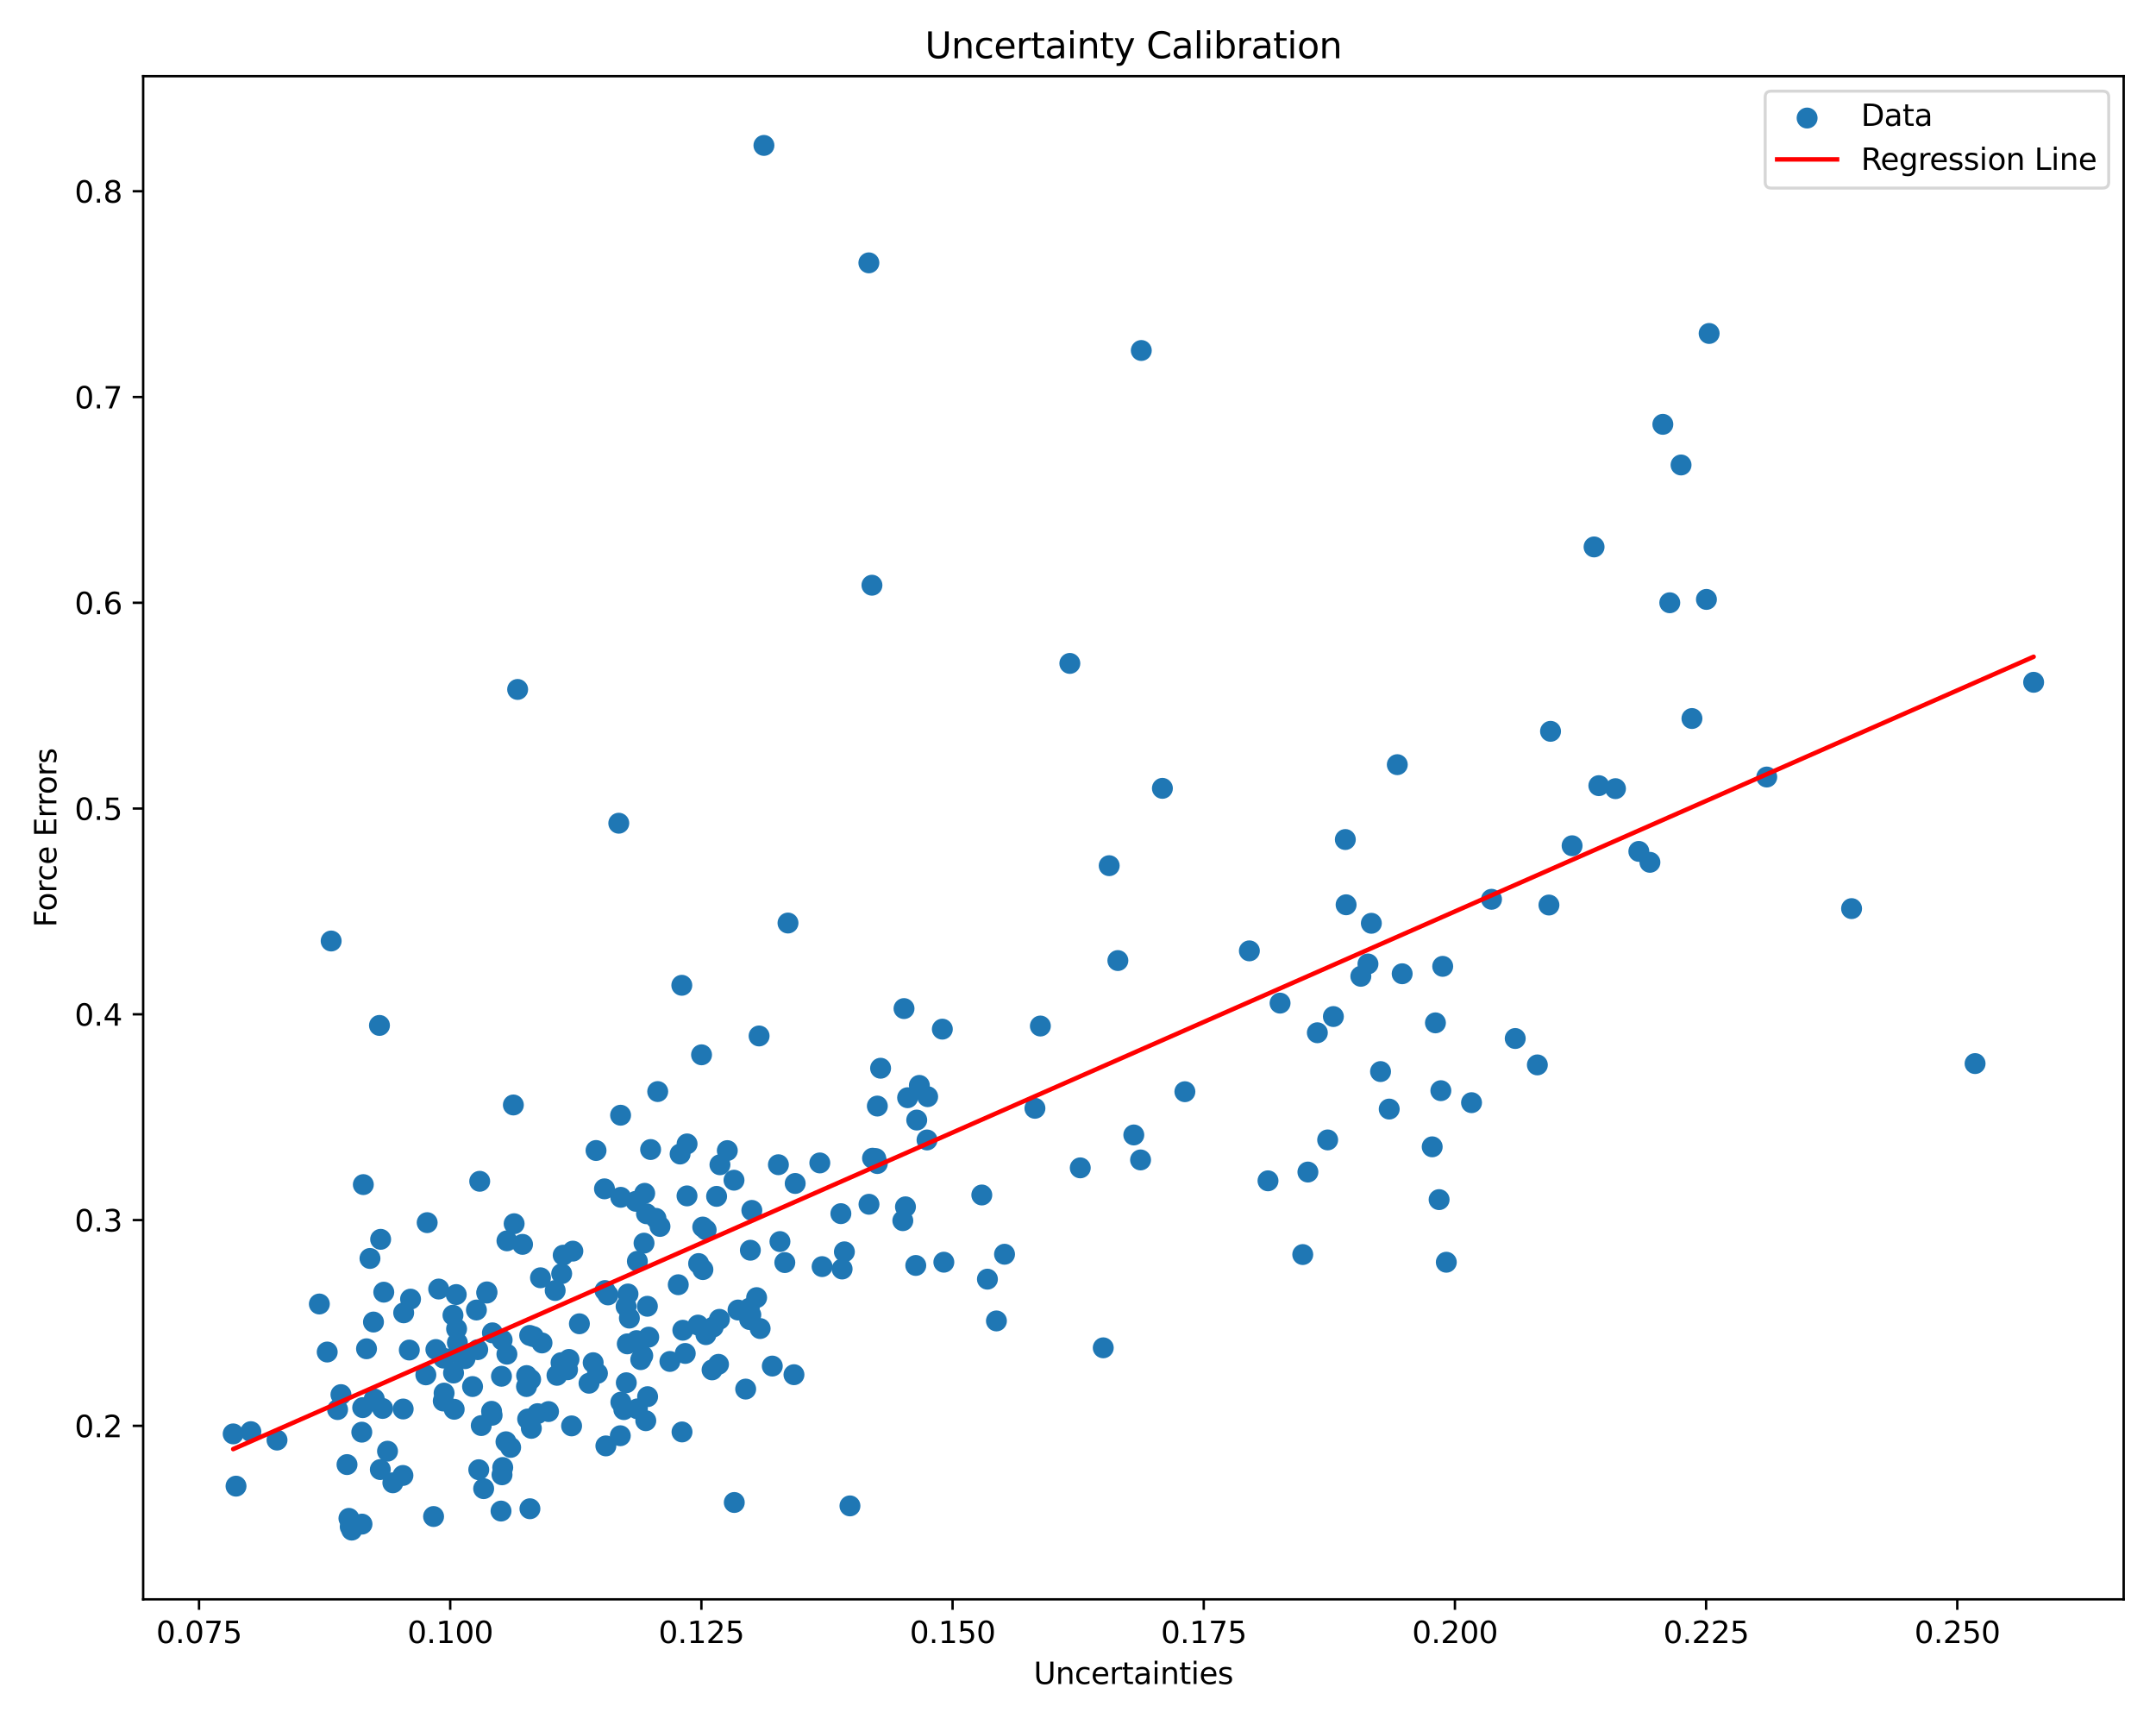<?xml version="1.0" encoding="utf-8" standalone="no"?>
<!DOCTYPE svg PUBLIC "-//W3C//DTD SVG 1.1//EN"
  "http://www.w3.org/Graphics/SVG/1.1/DTD/svg11.dtd">
<svg xmlns:xlink="http://www.w3.org/1999/xlink" width="720pt" height="576pt" viewBox="0 0 720 576" xmlns="http://www.w3.org/2000/svg" version="1.1">
 <defs>
  <style type="text/css">*{stroke-linejoin: round; stroke-linecap: butt}</style>
 </defs>
 <g id="figure_1">
  <g id="patch_1">
   <path d="M 0 576 
L 720 576 
L 720 0 
L 0 0 
z
" style="fill: #ffffff"/>
  </g>
  <g id="axes_1">
   <g id="patch_2">
    <path d="M 47.81 534.04 
L 709.2 534.04 
L 709.2 25.44 
L 47.81 25.44 
z
" style="fill: #ffffff"/>
   </g>
   <g id="PathCollection_1">
    <defs>
     <path id="m45a81cb21e" d="M 0 3 
C 0.796 3 1.559 2.684 2.121 2.121 
C 2.684 1.559 3 0.796 3 0 
C 3 -0.796 2.684 -1.559 2.121 -2.121 
C 1.559 -2.684 0.796 -3 0 -3 
C -0.796 -3 -1.559 -2.684 -2.121 -2.121 
C -2.684 -1.559 -3 -0.796 -3 0 
C -3 0.796 -2.684 1.559 -2.121 2.121 
C -1.559 2.684 -0.796 3 0 3 
z
" style="stroke: #1f77b4"/>
    </defs>
    <g clip-path="url(#pb09d9cc408)">
     <use xlink:href="#m45a81cb21e" x="557.625" y="201.27" style="fill: #1f77b4; stroke: #1f77b4"/>
     <use xlink:href="#m45a81cb21e" x="590.009" y="259.459" style="fill: #1f77b4; stroke: #1f77b4"/>
     <use xlink:href="#m45a81cb21e" x="565.027" y="239.922" style="fill: #1f77b4; stroke: #1f77b4"/>
     <use xlink:href="#m45a81cb21e" x="216.646" y="446.485" style="fill: #1f77b4; stroke: #1f77b4"/>
     <use xlink:href="#m45a81cb21e" x="280.811" y="405.253" style="fill: #1f77b4; stroke: #1f77b4"/>
     <use xlink:href="#m45a81cb21e" x="164.445" y="445.055" style="fill: #1f77b4; stroke: #1f77b4"/>
     <use xlink:href="#m45a81cb21e" x="238.18" y="443.104" style="fill: #1f77b4; stroke: #1f77b4"/>
     <use xlink:href="#m45a81cb21e" x="233.106" y="442.462" style="fill: #1f77b4; stroke: #1f77b4"/>
     <use xlink:href="#m45a81cb21e" x="127.008" y="490.706" style="fill: #1f77b4; stroke: #1f77b4"/>
     <use xlink:href="#m45a81cb21e" x="491.423" y="368.195" style="fill: #1f77b4; stroke: #1f77b4"/>
     <use xlink:href="#m45a81cb21e" x="161.518" y="497.075" style="fill: #1f77b4; stroke: #1f77b4"/>
     <use xlink:href="#m45a81cb21e" x="435.059" y="418.912" style="fill: #1f77b4; stroke: #1f77b4"/>
     <use xlink:href="#m45a81cb21e" x="181.006" y="448.429" style="fill: #1f77b4; stroke: #1f77b4"/>
     <use xlink:href="#m45a81cb21e" x="427.481" y="334.96" style="fill: #1f77b4; stroke: #1f77b4"/>
     <use xlink:href="#m45a81cb21e" x="210.18" y="440.131" style="fill: #1f77b4; stroke: #1f77b4"/>
     <use xlink:href="#m45a81cb21e" x="189.531" y="457.375" style="fill: #1f77b4; stroke: #1f77b4"/>
     <use xlink:href="#m45a81cb21e" x="137.101" y="433.793" style="fill: #1f77b4; stroke: #1f77b4"/>
     <use xlink:href="#m45a81cb21e" x="214.65" y="452.668" style="fill: #1f77b4; stroke: #1f77b4"/>
     <use xlink:href="#m45a81cb21e" x="233.304" y="421.915" style="fill: #1f77b4; stroke: #1f77b4"/>
     <use xlink:href="#m45a81cb21e" x="309.583" y="380.649" style="fill: #1f77b4; stroke: #1f77b4"/>
     <use xlink:href="#m45a81cb21e" x="213.974" y="454.004" style="fill: #1f77b4; stroke: #1f77b4"/>
     <use xlink:href="#m45a81cb21e" x="417.231" y="317.505" style="fill: #1f77b4; stroke: #1f77b4"/>
     <use xlink:href="#m45a81cb21e" x="357.275" y="221.521" style="fill: #1f77b4; stroke: #1f77b4"/>
     <use xlink:href="#m45a81cb21e" x="216.267" y="466.364" style="fill: #1f77b4; stroke: #1f77b4"/>
     <use xlink:href="#m45a81cb21e" x="175.869" y="459.323" style="fill: #1f77b4; stroke: #1f77b4"/>
     <use xlink:href="#m45a81cb21e" x="618.338" y="303.396" style="fill: #1f77b4; stroke: #1f77b4"/>
     <use xlink:href="#m45a81cb21e" x="262.09" y="421.587" style="fill: #1f77b4; stroke: #1f77b4"/>
     <use xlink:href="#m45a81cb21e" x="461.035" y="357.814" style="fill: #1f77b4; stroke: #1f77b4"/>
     <use xlink:href="#m45a81cb21e" x="305.823" y="422.555" style="fill: #1f77b4; stroke: #1f77b4"/>
     <use xlink:href="#m45a81cb21e" x="115.885" y="489.044" style="fill: #1f77b4; stroke: #1f77b4"/>
     <use xlink:href="#m45a81cb21e" x="167.693" y="447.446" style="fill: #1f77b4; stroke: #1f77b4"/>
     <use xlink:href="#m45a81cb21e" x="292.988" y="369.326" style="fill: #1f77b4; stroke: #1f77b4"/>
     <use xlink:href="#m45a81cb21e" x="199.047" y="384.166" style="fill: #1f77b4; stroke: #1f77b4"/>
     <use xlink:href="#m45a81cb21e" x="480.595" y="400.567" style="fill: #1f77b4; stroke: #1f77b4"/>
     <use xlink:href="#m45a81cb21e" x="208.328" y="470.689" style="fill: #1f77b4; stroke: #1f77b4"/>
     <use xlink:href="#m45a81cb21e" x="212.852" y="421.151" style="fill: #1f77b4; stroke: #1f77b4"/>
     <use xlink:href="#m45a81cb21e" x="456.833" y="321.879" style="fill: #1f77b4; stroke: #1f77b4"/>
     <use xlink:href="#m45a81cb21e" x="292.47" y="386.863" style="fill: #1f77b4; stroke: #1f77b4"/>
     <use xlink:href="#m45a81cb21e" x="128.163" y="431.477" style="fill: #1f77b4; stroke: #1f77b4"/>
     <use xlink:href="#m45a81cb21e" x="187.573" y="425.297" style="fill: #1f77b4; stroke: #1f77b4"/>
     <use xlink:href="#m45a81cb21e" x="176.886" y="445.912" style="fill: #1f77b4; stroke: #1f77b4"/>
     <use xlink:href="#m45a81cb21e" x="281.985" y="418.004" style="fill: #1f77b4; stroke: #1f77b4"/>
     <use xlink:href="#m45a81cb21e" x="129.413" y="484.573" style="fill: #1f77b4; stroke: #1f77b4"/>
     <use xlink:href="#m45a81cb21e" x="183.184" y="471.34" style="fill: #1f77b4; stroke: #1f77b4"/>
     <use xlink:href="#m45a81cb21e" x="234.283" y="352.213" style="fill: #1f77b4; stroke: #1f77b4"/>
     <use xlink:href="#m45a81cb21e" x="159.099" y="437.429" style="fill: #1f77b4; stroke: #1f77b4"/>
     <use xlink:href="#m45a81cb21e" x="152.479" y="443.73" style="fill: #1f77b4; stroke: #1f77b4"/>
     <use xlink:href="#m45a81cb21e" x="120.892" y="508.921" style="fill: #1f77b4; stroke: #1f77b4"/>
     <use xlink:href="#m45a81cb21e" x="478.286" y="382.943" style="fill: #1f77b4; stroke: #1f77b4"/>
     <use xlink:href="#m45a81cb21e" x="180.498" y="426.665" style="fill: #1f77b4; stroke: #1f77b4"/>
     <use xlink:href="#m45a81cb21e" x="445.287" y="339.44" style="fill: #1f77b4; stroke: #1f77b4"/>
     <use xlink:href="#m45a81cb21e" x="227.763" y="478.144" style="fill: #1f77b4; stroke: #1f77b4"/>
     <use xlink:href="#m45a81cb21e" x="498.096" y="300.285" style="fill: #1f77b4; stroke: #1f77b4"/>
     <use xlink:href="#m45a81cb21e" x="532.343" y="182.627" style="fill: #1f77b4; stroke: #1f77b4"/>
     <use xlink:href="#m45a81cb21e" x="207.249" y="372.388" style="fill: #1f77b4; stroke: #1f77b4"/>
     <use xlink:href="#m45a81cb21e" x="291.189" y="195.412" style="fill: #1f77b4; stroke: #1f77b4"/>
     <use xlink:href="#m45a81cb21e" x="332.759" y="441.077" style="fill: #1f77b4; stroke: #1f77b4"/>
     <use xlink:href="#m45a81cb21e" x="443.374" y="380.635" style="fill: #1f77b4; stroke: #1f77b4"/>
     <use xlink:href="#m45a81cb21e" x="227.692" y="329.002" style="fill: #1f77b4; stroke: #1f77b4"/>
     <use xlink:href="#m45a81cb21e" x="237.796" y="457.419" style="fill: #1f77b4; stroke: #1f77b4"/>
     <use xlink:href="#m45a81cb21e" x="216.192" y="436.179" style="fill: #1f77b4; stroke: #1f77b4"/>
     <use xlink:href="#m45a81cb21e" x="142.657" y="408.259" style="fill: #1f77b4; stroke: #1f77b4"/>
     <use xlink:href="#m45a81cb21e" x="145.563" y="450.622" style="fill: #1f77b4; stroke: #1f77b4"/>
     <use xlink:href="#m45a81cb21e" x="307.025" y="362.43" style="fill: #1f77b4; stroke: #1f77b4"/>
     <use xlink:href="#m45a81cb21e" x="468.259" y="325.148" style="fill: #1f77b4; stroke: #1f77b4"/>
     <use xlink:href="#m45a81cb21e" x="315.197" y="421.465" style="fill: #1f77b4; stroke: #1f77b4"/>
     <use xlink:href="#m45a81cb21e" x="112.74" y="470.675" style="fill: #1f77b4; stroke: #1f77b4"/>
     <use xlink:href="#m45a81cb21e" x="259.951" y="388.914" style="fill: #1f77b4; stroke: #1f77b4"/>
     <use xlink:href="#m45a81cb21e" x="302.382" y="402.978" style="fill: #1f77b4; stroke: #1f77b4"/>
     <use xlink:href="#m45a81cb21e" x="463.931" y="370.334" style="fill: #1f77b4; stroke: #1f77b4"/>
     <use xlink:href="#m45a81cb21e" x="517.271" y="302.201" style="fill: #1f77b4; stroke: #1f77b4"/>
     <use xlink:href="#m45a81cb21e" x="513.406" y="355.586" style="fill: #1f77b4; stroke: #1f77b4"/>
     <use xlink:href="#m45a81cb21e" x="436.776" y="391.362" style="fill: #1f77b4; stroke: #1f77b4"/>
     <use xlink:href="#m45a81cb21e" x="246.462" y="437.428" style="fill: #1f77b4; stroke: #1f77b4"/>
     <use xlink:href="#m45a81cb21e" x="250.586" y="417.469" style="fill: #1f77b4; stroke: #1f77b4"/>
     <use xlink:href="#m45a81cb21e" x="152.905" y="451.956" style="fill: #1f77b4; stroke: #1f77b4"/>
     <use xlink:href="#m45a81cb21e" x="570.77" y="111.349" style="fill: #1f77b4; stroke: #1f77b4"/>
     <use xlink:href="#m45a81cb21e" x="239.309" y="399.483" style="fill: #1f77b4; stroke: #1f77b4"/>
     <use xlink:href="#m45a81cb21e" x="679.137" y="227.829" style="fill: #1f77b4; stroke: #1f77b4"/>
     <use xlink:href="#m45a81cb21e" x="203.037" y="432.382" style="fill: #1f77b4; stroke: #1f77b4"/>
     <use xlink:href="#m45a81cb21e" x="202.035" y="430.934" style="fill: #1f77b4; stroke: #1f77b4"/>
     <use xlink:href="#m45a81cb21e" x="187.357" y="455.015" style="fill: #1f77b4; stroke: #1f77b4"/>
     <use xlink:href="#m45a81cb21e" x="146.501" y="430.423" style="fill: #1f77b4; stroke: #1f77b4"/>
     <use xlink:href="#m45a81cb21e" x="151.46" y="458.47" style="fill: #1f77b4; stroke: #1f77b4"/>
     <use xlink:href="#m45a81cb21e" x="215.298" y="398.467" style="fill: #1f77b4; stroke: #1f77b4"/>
     <use xlink:href="#m45a81cb21e" x="148.024" y="467.81" style="fill: #1f77b4; stroke: #1f77b4"/>
     <use xlink:href="#m45a81cb21e" x="167.649" y="492.453" style="fill: #1f77b4; stroke: #1f77b4"/>
     <use xlink:href="#m45a81cb21e" x="167.318" y="504.565" style="fill: #1f77b4; stroke: #1f77b4"/>
     <use xlink:href="#m45a81cb21e" x="169.283" y="452.178" style="fill: #1f77b4; stroke: #1f77b4"/>
     <use xlink:href="#m45a81cb21e" x="250.222" y="436.846" style="fill: #1f77b4; stroke: #1f77b4"/>
     <use xlink:href="#m45a81cb21e" x="466.63" y="255.332" style="fill: #1f77b4; stroke: #1f77b4"/>
     <use xlink:href="#m45a81cb21e" x="175.825" y="462.987" style="fill: #1f77b4; stroke: #1f77b4"/>
     <use xlink:href="#m45a81cb21e" x="482.999" y="421.477" style="fill: #1f77b4; stroke: #1f77b4"/>
     <use xlink:href="#m45a81cb21e" x="263.152" y="308.212" style="fill: #1f77b4; stroke: #1f77b4"/>
     <use xlink:href="#m45a81cb21e" x="215.077" y="415.103" style="fill: #1f77b4; stroke: #1f77b4"/>
     <use xlink:href="#m45a81cb21e" x="171.697" y="408.613" style="fill: #1f77b4; stroke: #1f77b4"/>
     <use xlink:href="#m45a81cb21e" x="301.498" y="407.6" style="fill: #1f77b4; stroke: #1f77b4"/>
     <use xlink:href="#m45a81cb21e" x="193.492" y="442.026" style="fill: #1f77b4; stroke: #1f77b4"/>
     <use xlink:href="#m45a81cb21e" x="569.866" y="200.153" style="fill: #1f77b4; stroke: #1f77b4"/>
     <use xlink:href="#m45a81cb21e" x="179.522" y="472.039" style="fill: #1f77b4; stroke: #1f77b4"/>
     <use xlink:href="#m45a81cb21e" x="134.808" y="438.37" style="fill: #1f77b4; stroke: #1f77b4"/>
     <use xlink:href="#m45a81cb21e" x="191.305" y="417.769" style="fill: #1f77b4; stroke: #1f77b4"/>
     <use xlink:href="#m45a81cb21e" x="550.994" y="287.94" style="fill: #1f77b4; stroke: #1f77b4"/>
     <use xlink:href="#m45a81cb21e" x="533.941" y="262.339" style="fill: #1f77b4; stroke: #1f77b4"/>
     <use xlink:href="#m45a81cb21e" x="160.201" y="394.449" style="fill: #1f77b4; stroke: #1f77b4"/>
     <use xlink:href="#m45a81cb21e" x="388.186" y="263.239" style="fill: #1f77b4; stroke: #1f77b4"/>
     <use xlink:href="#m45a81cb21e" x="327.876" y="399.022" style="fill: #1f77b4; stroke: #1f77b4"/>
     <use xlink:href="#m45a81cb21e" x="207.153" y="479.413" style="fill: #1f77b4; stroke: #1f77b4"/>
     <use xlink:href="#m45a81cb21e" x="481.177" y="364.195" style="fill: #1f77b4; stroke: #1f77b4"/>
     <use xlink:href="#m45a81cb21e" x="212.346" y="401.135" style="fill: #1f77b4; stroke: #1f77b4"/>
     <use xlink:href="#m45a81cb21e" x="117.467" y="510.922" style="fill: #1f77b4; stroke: #1f77b4"/>
     <use xlink:href="#m45a81cb21e" x="148.311" y="465.177" style="fill: #1f77b4; stroke: #1f77b4"/>
     <use xlink:href="#m45a81cb21e" x="177.204" y="460.613" style="fill: #1f77b4; stroke: #1f77b4"/>
     <use xlink:href="#m45a81cb21e" x="157.808" y="462.987" style="fill: #1f77b4; stroke: #1f77b4"/>
     <use xlink:href="#m45a81cb21e" x="439.931" y="344.849" style="fill: #1f77b4; stroke: #1f77b4"/>
     <use xlink:href="#m45a81cb21e" x="134.559" y="492.677" style="fill: #1f77b4; stroke: #1f77b4"/>
     <use xlink:href="#m45a81cb21e" x="260.465" y="414.578" style="fill: #1f77b4; stroke: #1f77b4"/>
     <use xlink:href="#m45a81cb21e" x="229.451" y="381.968" style="fill: #1f77b4; stroke: #1f77b4"/>
     <use xlink:href="#m45a81cb21e" x="159.887" y="490.757" style="fill: #1f77b4; stroke: #1f77b4"/>
     <use xlink:href="#m45a81cb21e" x="253.5" y="345.921" style="fill: #1f77b4; stroke: #1f77b4"/>
     <use xlink:href="#m45a81cb21e" x="226.509" y="428.989" style="fill: #1f77b4; stroke: #1f77b4"/>
     <use xlink:href="#m45a81cb21e" x="152.362" y="432.268" style="fill: #1f77b4; stroke: #1f77b4"/>
     <use xlink:href="#m45a81cb21e" x="454.455" y="326" style="fill: #1f77b4; stroke: #1f77b4"/>
     <use xlink:href="#m45a81cb21e" x="176.209" y="473.825" style="fill: #1f77b4; stroke: #1f77b4"/>
     <use xlink:href="#m45a81cb21e" x="176.972" y="503.789" style="fill: #1f77b4; stroke: #1f77b4"/>
     <use xlink:href="#m45a81cb21e" x="235.744" y="445.66" style="fill: #1f77b4; stroke: #1f77b4"/>
     <use xlink:href="#m45a81cb21e" x="78.82" y="496.245" style="fill: #1f77b4; stroke: #1f77b4"/>
     <use xlink:href="#m45a81cb21e" x="360.756" y="389.964" style="fill: #1f77b4; stroke: #1f77b4"/>
     <use xlink:href="#m45a81cb21e" x="174.505" y="415.507" style="fill: #1f77b4; stroke: #1f77b4"/>
     <use xlink:href="#m45a81cb21e" x="329.753" y="427.13" style="fill: #1f77b4; stroke: #1f77b4"/>
     <use xlink:href="#m45a81cb21e" x="240.257" y="440.54" style="fill: #1f77b4; stroke: #1f77b4"/>
     <use xlink:href="#m45a81cb21e" x="196.703" y="461.878" style="fill: #1f77b4; stroke: #1f77b4"/>
     <use xlink:href="#m45a81cb21e" x="209.483" y="448.734" style="fill: #1f77b4; stroke: #1f77b4"/>
     <use xlink:href="#m45a81cb21e" x="249.019" y="463.834" style="fill: #1f77b4; stroke: #1f77b4"/>
     <use xlink:href="#m45a81cb21e" x="228.841" y="451.934" style="fill: #1f77b4; stroke: #1f77b4"/>
     <use xlink:href="#m45a81cb21e" x="159.539" y="450.669" style="fill: #1f77b4; stroke: #1f77b4"/>
     <use xlink:href="#m45a81cb21e" x="309.793" y="366.196" style="fill: #1f77b4; stroke: #1f77b4"/>
     <use xlink:href="#m45a81cb21e" x="170.529" y="483.311" style="fill: #1f77b4; stroke: #1f77b4"/>
     <use xlink:href="#m45a81cb21e" x="255.116" y="48.558" style="fill: #1f77b4; stroke: #1f77b4"/>
     <use xlink:href="#m45a81cb21e" x="449.275" y="280.332" style="fill: #1f77b4; stroke: #1f77b4"/>
     <use xlink:href="#m45a81cb21e" x="253.848" y="443.615" style="fill: #1f77b4; stroke: #1f77b4"/>
     <use xlink:href="#m45a81cb21e" x="209.719" y="432.079" style="fill: #1f77b4; stroke: #1f77b4"/>
     <use xlink:href="#m45a81cb21e" x="539.491" y="263.343" style="fill: #1f77b4; stroke: #1f77b4"/>
     <use xlink:href="#m45a81cb21e" x="347.436" y="342.604" style="fill: #1f77b4; stroke: #1f77b4"/>
     <use xlink:href="#m45a81cb21e" x="190.018" y="453.928" style="fill: #1f77b4; stroke: #1f77b4"/>
     <use xlink:href="#m45a81cb21e" x="250.74" y="439.045" style="fill: #1f77b4; stroke: #1f77b4"/>
     <use xlink:href="#m45a81cb21e" x="303.101" y="366.542" style="fill: #1f77b4; stroke: #1f77b4"/>
     <use xlink:href="#m45a81cb21e" x="172.868" y="230.215" style="fill: #1f77b4; stroke: #1f77b4"/>
     <use xlink:href="#m45a81cb21e" x="207.341" y="468.201" style="fill: #1f77b4; stroke: #1f77b4"/>
     <use xlink:href="#m45a81cb21e" x="109.273" y="451.46" style="fill: #1f77b4; stroke: #1f77b4"/>
     <use xlink:href="#m45a81cb21e" x="291.385" y="386.744" style="fill: #1f77b4; stroke: #1f77b4"/>
     <use xlink:href="#m45a81cb21e" x="525.007" y="282.409" style="fill: #1f77b4; stroke: #1f77b4"/>
     <use xlink:href="#m45a81cb21e" x="234.684" y="409.724" style="fill: #1f77b4; stroke: #1f77b4"/>
     <use xlink:href="#m45a81cb21e" x="335.467" y="418.808" style="fill: #1f77b4; stroke: #1f77b4"/>
     <use xlink:href="#m45a81cb21e" x="228.032" y="444.183" style="fill: #1f77b4; stroke: #1f77b4"/>
     <use xlink:href="#m45a81cb21e" x="207.304" y="399.8" style="fill: #1f77b4; stroke: #1f77b4"/>
     <use xlink:href="#m45a81cb21e" x="423.451" y="394.291" style="fill: #1f77b4; stroke: #1f77b4"/>
     <use xlink:href="#m45a81cb21e" x="185.404" y="430.919" style="fill: #1f77b4; stroke: #1f77b4"/>
     <use xlink:href="#m45a81cb21e" x="239.952" y="455.566" style="fill: #1f77b4; stroke: #1f77b4"/>
     <use xlink:href="#m45a81cb21e" x="234.734" y="423.931" style="fill: #1f77b4; stroke: #1f77b4"/>
     <use xlink:href="#m45a81cb21e" x="240.427" y="388.931" style="fill: #1f77b4; stroke: #1f77b4"/>
     <use xlink:href="#m45a81cb21e" x="281.228" y="423.738" style="fill: #1f77b4; stroke: #1f77b4"/>
     <use xlink:href="#m45a81cb21e" x="92.511" y="480.86" style="fill: #1f77b4; stroke: #1f77b4"/>
     <use xlink:href="#m45a81cb21e" x="127.776" y="470.296" style="fill: #1f77b4; stroke: #1f77b4"/>
     <use xlink:href="#m45a81cb21e" x="127.114" y="413.825" style="fill: #1f77b4; stroke: #1f77b4"/>
     <use xlink:href="#m45a81cb21e" x="283.843" y="502.838" style="fill: #1f77b4; stroke: #1f77b4"/>
     <use xlink:href="#m45a81cb21e" x="378.635" y="378.977" style="fill: #1f77b4; stroke: #1f77b4"/>
     <use xlink:href="#m45a81cb21e" x="345.616" y="370.075" style="fill: #1f77b4; stroke: #1f77b4"/>
     <use xlink:href="#m45a81cb21e" x="167.466" y="459.551" style="fill: #1f77b4; stroke: #1f77b4"/>
     <use xlink:href="#m45a81cb21e" x="134.643" y="470.482" style="fill: #1f77b4; stroke: #1f77b4"/>
     <use xlink:href="#m45a81cb21e" x="251.079" y="404.166" style="fill: #1f77b4; stroke: #1f77b4"/>
     <use xlink:href="#m45a81cb21e" x="199.518" y="458.584" style="fill: #1f77b4; stroke: #1f77b4"/>
     <use xlink:href="#m45a81cb21e" x="188.081" y="419.123" style="fill: #1f77b4; stroke: #1f77b4"/>
     <use xlink:href="#m45a81cb21e" x="83.772" y="478.047" style="fill: #1f77b4; stroke: #1f77b4"/>
     <use xlink:href="#m45a81cb21e" x="201.869" y="396.97" style="fill: #1f77b4; stroke: #1f77b4"/>
     <use xlink:href="#m45a81cb21e" x="252.674" y="433.294" style="fill: #1f77b4; stroke: #1f77b4"/>
     <use xlink:href="#m45a81cb21e" x="209.155" y="461.716" style="fill: #1f77b4; stroke: #1f77b4"/>
     <use xlink:href="#m45a81cb21e" x="136.688" y="450.792" style="fill: #1f77b4; stroke: #1f77b4"/>
     <use xlink:href="#m45a81cb21e" x="481.795" y="322.677" style="fill: #1f77b4; stroke: #1f77b4"/>
     <use xlink:href="#m45a81cb21e" x="162.612" y="431.377" style="fill: #1f77b4; stroke: #1f77b4"/>
     <use xlink:href="#m45a81cb21e" x="209.089" y="436.241" style="fill: #1f77b4; stroke: #1f77b4"/>
     <use xlink:href="#m45a81cb21e" x="290.162" y="87.77" style="fill: #1f77b4; stroke: #1f77b4"/>
     <use xlink:href="#m45a81cb21e" x="235.824" y="410.701" style="fill: #1f77b4; stroke: #1f77b4"/>
     <use xlink:href="#m45a81cb21e" x="517.803" y="244.2" style="fill: #1f77b4; stroke: #1f77b4"/>
     <use xlink:href="#m45a81cb21e" x="116.525" y="507.002" style="fill: #1f77b4; stroke: #1f77b4"/>
     <use xlink:href="#m45a81cb21e" x="151.68" y="470.573" style="fill: #1f77b4; stroke: #1f77b4"/>
     <use xlink:href="#m45a81cb21e" x="116.952" y="509.788" style="fill: #1f77b4; stroke: #1f77b4"/>
     <use xlink:href="#m45a81cb21e" x="547.294" y="284.296" style="fill: #1f77b4; stroke: #1f77b4"/>
     <use xlink:href="#m45a81cb21e" x="373.314" y="320.746" style="fill: #1f77b4; stroke: #1f77b4"/>
     <use xlink:href="#m45a81cb21e" x="314.697" y="343.644" style="fill: #1f77b4; stroke: #1f77b4"/>
     <use xlink:href="#m45a81cb21e" x="229.428" y="399.326" style="fill: #1f77b4; stroke: #1f77b4"/>
     <use xlink:href="#m45a81cb21e" x="381.138" y="117.036" style="fill: #1f77b4; stroke: #1f77b4"/>
     <use xlink:href="#m45a81cb21e" x="113.86" y="465.679" style="fill: #1f77b4; stroke: #1f77b4"/>
     <use xlink:href="#m45a81cb21e" x="449.535" y="302.118" style="fill: #1f77b4; stroke: #1f77b4"/>
     <use xlink:href="#m45a81cb21e" x="206.645" y="274.884" style="fill: #1f77b4; stroke: #1f77b4"/>
     <use xlink:href="#m45a81cb21e" x="301.9" y="336.777" style="fill: #1f77b4; stroke: #1f77b4"/>
     <use xlink:href="#m45a81cb21e" x="457.966" y="308.297" style="fill: #1f77b4; stroke: #1f77b4"/>
     <use xlink:href="#m45a81cb21e" x="131.195" y="495.125" style="fill: #1f77b4; stroke: #1f77b4"/>
     <use xlink:href="#m45a81cb21e" x="190.884" y="476.124" style="fill: #1f77b4; stroke: #1f77b4"/>
     <use xlink:href="#m45a81cb21e" x="121.336" y="395.554" style="fill: #1f77b4; stroke: #1f77b4"/>
     <use xlink:href="#m45a81cb21e" x="306.144" y="374.001" style="fill: #1f77b4; stroke: #1f77b4"/>
     <use xlink:href="#m45a81cb21e" x="370.417" y="289.064" style="fill: #1f77b4; stroke: #1f77b4"/>
     <use xlink:href="#m45a81cb21e" x="395.694" y="364.536" style="fill: #1f77b4; stroke: #1f77b4"/>
     <use xlink:href="#m45a81cb21e" x="227.125" y="385.345" style="fill: #1f77b4; stroke: #1f77b4"/>
     <use xlink:href="#m45a81cb21e" x="292.983" y="388.523" style="fill: #1f77b4; stroke: #1f77b4"/>
     <use xlink:href="#m45a81cb21e" x="290.204" y="402.122" style="fill: #1f77b4; stroke: #1f77b4"/>
     <use xlink:href="#m45a81cb21e" x="152.741" y="448.35" style="fill: #1f77b4; stroke: #1f77b4"/>
     <use xlink:href="#m45a81cb21e" x="265.556" y="395.172" style="fill: #1f77b4; stroke: #1f77b4"/>
     <use xlink:href="#m45a81cb21e" x="162.557" y="431.777" style="fill: #1f77b4; stroke: #1f77b4"/>
     <use xlink:href="#m45a81cb21e" x="169.297" y="414.331" style="fill: #1f77b4; stroke: #1f77b4"/>
     <use xlink:href="#m45a81cb21e" x="171.44" y="368.965" style="fill: #1f77b4; stroke: #1f77b4"/>
     <use xlink:href="#m45a81cb21e" x="479.367" y="341.545" style="fill: #1f77b4; stroke: #1f77b4"/>
     <use xlink:href="#m45a81cb21e" x="245.215" y="501.7" style="fill: #1f77b4; stroke: #1f77b4"/>
     <use xlink:href="#m45a81cb21e" x="160.717" y="476.016" style="fill: #1f77b4; stroke: #1f77b4"/>
     <use xlink:href="#m45a81cb21e" x="121.119" y="470.026" style="fill: #1f77b4; stroke: #1f77b4"/>
     <use xlink:href="#m45a81cb21e" x="212.86" y="470.435" style="fill: #1f77b4; stroke: #1f77b4"/>
     <use xlink:href="#m45a81cb21e" x="186.001" y="459.234" style="fill: #1f77b4; stroke: #1f77b4"/>
     <use xlink:href="#m45a81cb21e" x="124.989" y="467.131" style="fill: #1f77b4; stroke: #1f77b4"/>
     <use xlink:href="#m45a81cb21e" x="151.271" y="439.168" style="fill: #1f77b4; stroke: #1f77b4"/>
     <use xlink:href="#m45a81cb21e" x="265.145" y="459.027" style="fill: #1f77b4; stroke: #1f77b4"/>
     <use xlink:href="#m45a81cb21e" x="380.895" y="387.314" style="fill: #1f77b4; stroke: #1f77b4"/>
     <use xlink:href="#m45a81cb21e" x="561.391" y="155.26" style="fill: #1f77b4; stroke: #1f77b4"/>
     <use xlink:href="#m45a81cb21e" x="124.724" y="441.45" style="fill: #1f77b4; stroke: #1f77b4"/>
     <use xlink:href="#m45a81cb21e" x="144.793" y="506.383" style="fill: #1f77b4; stroke: #1f77b4"/>
     <use xlink:href="#m45a81cb21e" x="164.347" y="472.571" style="fill: #1f77b4; stroke: #1f77b4"/>
     <use xlink:href="#m45a81cb21e" x="250.358" y="440.617" style="fill: #1f77b4; stroke: #1f77b4"/>
     <use xlink:href="#m45a81cb21e" x="122.401" y="450.371" style="fill: #1f77b4; stroke: #1f77b4"/>
     <use xlink:href="#m45a81cb21e" x="148.124" y="453.491" style="fill: #1f77b4; stroke: #1f77b4"/>
     <use xlink:href="#m45a81cb21e" x="257.91" y="456.149" style="fill: #1f77b4; stroke: #1f77b4"/>
     <use xlink:href="#m45a81cb21e" x="164.163" y="471.255" style="fill: #1f77b4; stroke: #1f77b4"/>
     <use xlink:href="#m45a81cb21e" x="142.214" y="459.08" style="fill: #1f77b4; stroke: #1f77b4"/>
     <use xlink:href="#m45a81cb21e" x="223.715" y="454.609" style="fill: #1f77b4; stroke: #1f77b4"/>
     <use xlink:href="#m45a81cb21e" x="155.284" y="453.682" style="fill: #1f77b4; stroke: #1f77b4"/>
     <use xlink:href="#m45a81cb21e" x="273.781" y="388.318" style="fill: #1f77b4; stroke: #1f77b4"/>
     <use xlink:href="#m45a81cb21e" x="178.132" y="446.319" style="fill: #1f77b4; stroke: #1f77b4"/>
     <use xlink:href="#m45a81cb21e" x="506.015" y="346.771" style="fill: #1f77b4; stroke: #1f77b4"/>
     <use xlink:href="#m45a81cb21e" x="167.887" y="490.02" style="fill: #1f77b4; stroke: #1f77b4"/>
     <use xlink:href="#m45a81cb21e" x="198.092" y="455.025" style="fill: #1f77b4; stroke: #1f77b4"/>
     <use xlink:href="#m45a81cb21e" x="242.885" y="384.204" style="fill: #1f77b4; stroke: #1f77b4"/>
     <use xlink:href="#m45a81cb21e" x="202.332" y="482.807" style="fill: #1f77b4; stroke: #1f77b4"/>
     <use xlink:href="#m45a81cb21e" x="215.898" y="405.291" style="fill: #1f77b4; stroke: #1f77b4"/>
     <use xlink:href="#m45a81cb21e" x="659.581" y="355.141" style="fill: #1f77b4; stroke: #1f77b4"/>
     <use xlink:href="#m45a81cb21e" x="294.072" y="356.697" style="fill: #1f77b4; stroke: #1f77b4"/>
     <use xlink:href="#m45a81cb21e" x="219.644" y="364.487" style="fill: #1f77b4; stroke: #1f77b4"/>
     <use xlink:href="#m45a81cb21e" x="368.434" y="450.056" style="fill: #1f77b4; stroke: #1f77b4"/>
     <use xlink:href="#m45a81cb21e" x="106.648" y="435.424" style="fill: #1f77b4; stroke: #1f77b4"/>
     <use xlink:href="#m45a81cb21e" x="245.123" y="394.084" style="fill: #1f77b4; stroke: #1f77b4"/>
     <use xlink:href="#m45a81cb21e" x="219.061" y="406.828" style="fill: #1f77b4; stroke: #1f77b4"/>
     <use xlink:href="#m45a81cb21e" x="215.661" y="474.394" style="fill: #1f77b4; stroke: #1f77b4"/>
     <use xlink:href="#m45a81cb21e" x="120.821" y="478.219" style="fill: #1f77b4; stroke: #1f77b4"/>
     <use xlink:href="#m45a81cb21e" x="126.723" y="342.402" style="fill: #1f77b4; stroke: #1f77b4"/>
     <use xlink:href="#m45a81cb21e" x="177.445" y="476.944" style="fill: #1f77b4; stroke: #1f77b4"/>
     <use xlink:href="#m45a81cb21e" x="555.312" y="141.689" style="fill: #1f77b4; stroke: #1f77b4"/>
     <use xlink:href="#m45a81cb21e" x="77.873" y="478.793" style="fill: #1f77b4; stroke: #1f77b4"/>
     <use xlink:href="#m45a81cb21e" x="220.405" y="409.524" style="fill: #1f77b4; stroke: #1f77b4"/>
     <use xlink:href="#m45a81cb21e" x="217.274" y="383.839" style="fill: #1f77b4; stroke: #1f77b4"/>
     <use xlink:href="#m45a81cb21e" x="212.58" y="447.642" style="fill: #1f77b4; stroke: #1f77b4"/>
     <use xlink:href="#m45a81cb21e" x="110.593" y="314.214" style="fill: #1f77b4; stroke: #1f77b4"/>
     <use xlink:href="#m45a81cb21e" x="123.554" y="420.212" style="fill: #1f77b4; stroke: #1f77b4"/>
     <use xlink:href="#m45a81cb21e" x="168.971" y="481.421" style="fill: #1f77b4; stroke: #1f77b4"/>
     <use xlink:href="#m45a81cb21e" x="274.542" y="422.94" style="fill: #1f77b4; stroke: #1f77b4"/>
    </g>
   </g>
   <g id="matplotlib.axis_1">
    <g id="xtick_1">
     <g id="line2d_1">
      <defs>
       <path id="mf339659d64" d="M 0 0 
L 0 3.5 
" style="stroke: #000000; stroke-width: 0.8"/>
      </defs>
      <g>
       <use xlink:href="#mf339659d64" x="66.469" y="534.04" style="stroke: #000000; stroke-width: 0.8"/>
      </g>
     </g>
     <g id="text_1">
      <!-- 0.075 -->
      <g transform="translate(52.155 548.638) scale(0.1 -0.1)">
       <defs>
        <path id="DejaVuSans-30" d="M 2034 4250 
Q 1547 4250 1301 3770 
Q 1056 3291 1056 2328 
Q 1056 1369 1301 889 
Q 1547 409 2034 409 
Q 2525 409 2770 889 
Q 3016 1369 3016 2328 
Q 3016 3291 2770 3770 
Q 2525 4250 2034 4250 
z
M 2034 4750 
Q 2819 4750 3233 4129 
Q 3647 3509 3647 2328 
Q 3647 1150 3233 529 
Q 2819 -91 2034 -91 
Q 1250 -91 836 529 
Q 422 1150 422 2328 
Q 422 3509 836 4129 
Q 1250 4750 2034 4750 
z
" transform="scale(0.016)"/>
        <path id="DejaVuSans-2e" d="M 684 794 
L 1344 794 
L 1344 0 
L 684 0 
L 684 794 
z
" transform="scale(0.016)"/>
        <path id="DejaVuSans-37" d="M 525 4666 
L 3525 4666 
L 3525 4397 
L 1831 0 
L 1172 0 
L 2766 4134 
L 525 4134 
L 525 4666 
z
" transform="scale(0.016)"/>
        <path id="DejaVuSans-35" d="M 691 4666 
L 3169 4666 
L 3169 4134 
L 1269 4134 
L 1269 2991 
Q 1406 3038 1543 3061 
Q 1681 3084 1819 3084 
Q 2600 3084 3056 2656 
Q 3513 2228 3513 1497 
Q 3513 744 3044 326 
Q 2575 -91 1722 -91 
Q 1428 -91 1123 -41 
Q 819 9 494 109 
L 494 744 
Q 775 591 1075 516 
Q 1375 441 1709 441 
Q 2250 441 2565 725 
Q 2881 1009 2881 1497 
Q 2881 1984 2565 2268 
Q 2250 2553 1709 2553 
Q 1456 2553 1204 2497 
Q 953 2441 691 2322 
L 691 4666 
z
" transform="scale(0.016)"/>
       </defs>
       <use xlink:href="#DejaVuSans-30"/>
       <use xlink:href="#DejaVuSans-2e" x="63.623"/>
       <use xlink:href="#DejaVuSans-30" x="95.41"/>
       <use xlink:href="#DejaVuSans-37" x="159.033"/>
       <use xlink:href="#DejaVuSans-35" x="222.656"/>
      </g>
     </g>
    </g>
    <g id="xtick_2">
     <g id="line2d_2">
      <g>
       <use xlink:href="#mf339659d64" x="150.35" y="534.04" style="stroke: #000000; stroke-width: 0.8"/>
      </g>
     </g>
     <g id="text_2">
      <!-- 0.100 -->
      <g transform="translate(136.036 548.638) scale(0.1 -0.1)">
       <defs>
        <path id="DejaVuSans-31" d="M 794 531 
L 1825 531 
L 1825 4091 
L 703 3866 
L 703 4441 
L 1819 4666 
L 2450 4666 
L 2450 531 
L 3481 531 
L 3481 0 
L 794 0 
L 794 531 
z
" transform="scale(0.016)"/>
       </defs>
       <use xlink:href="#DejaVuSans-30"/>
       <use xlink:href="#DejaVuSans-2e" x="63.623"/>
       <use xlink:href="#DejaVuSans-31" x="95.41"/>
       <use xlink:href="#DejaVuSans-30" x="159.033"/>
       <use xlink:href="#DejaVuSans-30" x="222.656"/>
      </g>
     </g>
    </g>
    <g id="xtick_3">
     <g id="line2d_3">
      <g>
       <use xlink:href="#mf339659d64" x="234.232" y="534.04" style="stroke: #000000; stroke-width: 0.8"/>
      </g>
     </g>
     <g id="text_3">
      <!-- 0.125 -->
      <g transform="translate(219.918 548.638) scale(0.1 -0.1)">
       <defs>
        <path id="DejaVuSans-32" d="M 1228 531 
L 3431 531 
L 3431 0 
L 469 0 
L 469 531 
Q 828 903 1448 1529 
Q 2069 2156 2228 2338 
Q 2531 2678 2651 2914 
Q 2772 3150 2772 3378 
Q 2772 3750 2511 3984 
Q 2250 4219 1831 4219 
Q 1534 4219 1204 4116 
Q 875 4013 500 3803 
L 500 4441 
Q 881 4594 1212 4672 
Q 1544 4750 1819 4750 
Q 2544 4750 2975 4387 
Q 3406 4025 3406 3419 
Q 3406 3131 3298 2873 
Q 3191 2616 2906 2266 
Q 2828 2175 2409 1742 
Q 1991 1309 1228 531 
z
" transform="scale(0.016)"/>
       </defs>
       <use xlink:href="#DejaVuSans-30"/>
       <use xlink:href="#DejaVuSans-2e" x="63.623"/>
       <use xlink:href="#DejaVuSans-31" x="95.41"/>
       <use xlink:href="#DejaVuSans-32" x="159.033"/>
       <use xlink:href="#DejaVuSans-35" x="222.656"/>
      </g>
     </g>
    </g>
    <g id="xtick_4">
     <g id="line2d_4">
      <g>
       <use xlink:href="#mf339659d64" x="318.113" y="534.04" style="stroke: #000000; stroke-width: 0.8"/>
      </g>
     </g>
     <g id="text_4">
      <!-- 0.150 -->
      <g transform="translate(303.799 548.638) scale(0.1 -0.1)">
       <use xlink:href="#DejaVuSans-30"/>
       <use xlink:href="#DejaVuSans-2e" x="63.623"/>
       <use xlink:href="#DejaVuSans-31" x="95.41"/>
       <use xlink:href="#DejaVuSans-35" x="159.033"/>
       <use xlink:href="#DejaVuSans-30" x="222.656"/>
      </g>
     </g>
    </g>
    <g id="xtick_5">
     <g id="line2d_5">
      <g>
       <use xlink:href="#mf339659d64" x="401.994" y="534.04" style="stroke: #000000; stroke-width: 0.8"/>
      </g>
     </g>
     <g id="text_5">
      <!-- 0.175 -->
      <g transform="translate(387.68 548.638) scale(0.1 -0.1)">
       <use xlink:href="#DejaVuSans-30"/>
       <use xlink:href="#DejaVuSans-2e" x="63.623"/>
       <use xlink:href="#DejaVuSans-31" x="95.41"/>
       <use xlink:href="#DejaVuSans-37" x="159.033"/>
       <use xlink:href="#DejaVuSans-35" x="222.656"/>
      </g>
     </g>
    </g>
    <g id="xtick_6">
     <g id="line2d_6">
      <g>
       <use xlink:href="#mf339659d64" x="485.875" y="534.04" style="stroke: #000000; stroke-width: 0.8"/>
      </g>
     </g>
     <g id="text_6">
      <!-- 0.200 -->
      <g transform="translate(471.561 548.638) scale(0.1 -0.1)">
       <use xlink:href="#DejaVuSans-30"/>
       <use xlink:href="#DejaVuSans-2e" x="63.623"/>
       <use xlink:href="#DejaVuSans-32" x="95.41"/>
       <use xlink:href="#DejaVuSans-30" x="159.033"/>
       <use xlink:href="#DejaVuSans-30" x="222.656"/>
      </g>
     </g>
    </g>
    <g id="xtick_7">
     <g id="line2d_7">
      <g>
       <use xlink:href="#mf339659d64" x="569.757" y="534.04" style="stroke: #000000; stroke-width: 0.8"/>
      </g>
     </g>
     <g id="text_7">
      <!-- 0.225 -->
      <g transform="translate(555.443 548.638) scale(0.1 -0.1)">
       <use xlink:href="#DejaVuSans-30"/>
       <use xlink:href="#DejaVuSans-2e" x="63.623"/>
       <use xlink:href="#DejaVuSans-32" x="95.41"/>
       <use xlink:href="#DejaVuSans-32" x="159.033"/>
       <use xlink:href="#DejaVuSans-35" x="222.656"/>
      </g>
     </g>
    </g>
    <g id="xtick_8">
     <g id="line2d_8">
      <g>
       <use xlink:href="#mf339659d64" x="653.638" y="534.04" style="stroke: #000000; stroke-width: 0.8"/>
      </g>
     </g>
     <g id="text_8">
      <!-- 0.250 -->
      <g transform="translate(639.324 548.638) scale(0.1 -0.1)">
       <use xlink:href="#DejaVuSans-30"/>
       <use xlink:href="#DejaVuSans-2e" x="63.623"/>
       <use xlink:href="#DejaVuSans-32" x="95.41"/>
       <use xlink:href="#DejaVuSans-35" x="159.033"/>
       <use xlink:href="#DejaVuSans-30" x="222.656"/>
      </g>
     </g>
    </g>
    <g id="text_9">
     <!-- Uncertainties -->
     <g transform="translate(345.183 562.317) scale(0.1 -0.1)">
      <defs>
       <path id="DejaVuSans-55" d="M 556 4666 
L 1191 4666 
L 1191 1831 
Q 1191 1081 1462 751 
Q 1734 422 2344 422 
Q 2950 422 3222 751 
Q 3494 1081 3494 1831 
L 3494 4666 
L 4128 4666 
L 4128 1753 
Q 4128 841 3676 375 
Q 3225 -91 2344 -91 
Q 1459 -91 1007 375 
Q 556 841 556 1753 
L 556 4666 
z
" transform="scale(0.016)"/>
       <path id="DejaVuSans-6e" d="M 3513 2113 
L 3513 0 
L 2938 0 
L 2938 2094 
Q 2938 2591 2744 2837 
Q 2550 3084 2163 3084 
Q 1697 3084 1428 2787 
Q 1159 2491 1159 1978 
L 1159 0 
L 581 0 
L 581 3500 
L 1159 3500 
L 1159 2956 
Q 1366 3272 1645 3428 
Q 1925 3584 2291 3584 
Q 2894 3584 3203 3211 
Q 3513 2838 3513 2113 
z
" transform="scale(0.016)"/>
       <path id="DejaVuSans-63" d="M 3122 3366 
L 3122 2828 
Q 2878 2963 2633 3030 
Q 2388 3097 2138 3097 
Q 1578 3097 1268 2742 
Q 959 2388 959 1747 
Q 959 1106 1268 751 
Q 1578 397 2138 397 
Q 2388 397 2633 464 
Q 2878 531 3122 666 
L 3122 134 
Q 2881 22 2623 -34 
Q 2366 -91 2075 -91 
Q 1284 -91 818 406 
Q 353 903 353 1747 
Q 353 2603 823 3093 
Q 1294 3584 2113 3584 
Q 2378 3584 2631 3529 
Q 2884 3475 3122 3366 
z
" transform="scale(0.016)"/>
       <path id="DejaVuSans-65" d="M 3597 1894 
L 3597 1613 
L 953 1613 
Q 991 1019 1311 708 
Q 1631 397 2203 397 
Q 2534 397 2845 478 
Q 3156 559 3463 722 
L 3463 178 
Q 3153 47 2828 -22 
Q 2503 -91 2169 -91 
Q 1331 -91 842 396 
Q 353 884 353 1716 
Q 353 2575 817 3079 
Q 1281 3584 2069 3584 
Q 2775 3584 3186 3129 
Q 3597 2675 3597 1894 
z
M 3022 2063 
Q 3016 2534 2758 2815 
Q 2500 3097 2075 3097 
Q 1594 3097 1305 2825 
Q 1016 2553 972 2059 
L 3022 2063 
z
" transform="scale(0.016)"/>
       <path id="DejaVuSans-72" d="M 2631 2963 
Q 2534 3019 2420 3045 
Q 2306 3072 2169 3072 
Q 1681 3072 1420 2755 
Q 1159 2438 1159 1844 
L 1159 0 
L 581 0 
L 581 3500 
L 1159 3500 
L 1159 2956 
Q 1341 3275 1631 3429 
Q 1922 3584 2338 3584 
Q 2397 3584 2469 3576 
Q 2541 3569 2628 3553 
L 2631 2963 
z
" transform="scale(0.016)"/>
       <path id="DejaVuSans-74" d="M 1172 4494 
L 1172 3500 
L 2356 3500 
L 2356 3053 
L 1172 3053 
L 1172 1153 
Q 1172 725 1289 603 
Q 1406 481 1766 481 
L 2356 481 
L 2356 0 
L 1766 0 
Q 1100 0 847 248 
Q 594 497 594 1153 
L 594 3053 
L 172 3053 
L 172 3500 
L 594 3500 
L 594 4494 
L 1172 4494 
z
" transform="scale(0.016)"/>
       <path id="DejaVuSans-61" d="M 2194 1759 
Q 1497 1759 1228 1600 
Q 959 1441 959 1056 
Q 959 750 1161 570 
Q 1363 391 1709 391 
Q 2188 391 2477 730 
Q 2766 1069 2766 1631 
L 2766 1759 
L 2194 1759 
z
M 3341 1997 
L 3341 0 
L 2766 0 
L 2766 531 
Q 2569 213 2275 61 
Q 1981 -91 1556 -91 
Q 1019 -91 701 211 
Q 384 513 384 1019 
Q 384 1609 779 1909 
Q 1175 2209 1959 2209 
L 2766 2209 
L 2766 2266 
Q 2766 2663 2505 2880 
Q 2244 3097 1772 3097 
Q 1472 3097 1187 3025 
Q 903 2953 641 2809 
L 641 3341 
Q 956 3463 1253 3523 
Q 1550 3584 1831 3584 
Q 2591 3584 2966 3190 
Q 3341 2797 3341 1997 
z
" transform="scale(0.016)"/>
       <path id="DejaVuSans-69" d="M 603 3500 
L 1178 3500 
L 1178 0 
L 603 0 
L 603 3500 
z
M 603 4863 
L 1178 4863 
L 1178 4134 
L 603 4134 
L 603 4863 
z
" transform="scale(0.016)"/>
       <path id="DejaVuSans-73" d="M 2834 3397 
L 2834 2853 
Q 2591 2978 2328 3040 
Q 2066 3103 1784 3103 
Q 1356 3103 1142 2972 
Q 928 2841 928 2578 
Q 928 2378 1081 2264 
Q 1234 2150 1697 2047 
L 1894 2003 
Q 2506 1872 2764 1633 
Q 3022 1394 3022 966 
Q 3022 478 2636 193 
Q 2250 -91 1575 -91 
Q 1294 -91 989 -36 
Q 684 19 347 128 
L 347 722 
Q 666 556 975 473 
Q 1284 391 1588 391 
Q 1994 391 2212 530 
Q 2431 669 2431 922 
Q 2431 1156 2273 1281 
Q 2116 1406 1581 1522 
L 1381 1569 
Q 847 1681 609 1914 
Q 372 2147 372 2553 
Q 372 3047 722 3315 
Q 1072 3584 1716 3584 
Q 2034 3584 2315 3537 
Q 2597 3491 2834 3397 
z
" transform="scale(0.016)"/>
      </defs>
      <use xlink:href="#DejaVuSans-55"/>
      <use xlink:href="#DejaVuSans-6e" x="73.193"/>
      <use xlink:href="#DejaVuSans-63" x="136.572"/>
      <use xlink:href="#DejaVuSans-65" x="191.553"/>
      <use xlink:href="#DejaVuSans-72" x="253.076"/>
      <use xlink:href="#DejaVuSans-74" x="294.189"/>
      <use xlink:href="#DejaVuSans-61" x="333.398"/>
      <use xlink:href="#DejaVuSans-69" x="394.678"/>
      <use xlink:href="#DejaVuSans-6e" x="422.461"/>
      <use xlink:href="#DejaVuSans-74" x="485.84"/>
      <use xlink:href="#DejaVuSans-69" x="525.049"/>
      <use xlink:href="#DejaVuSans-65" x="552.832"/>
      <use xlink:href="#DejaVuSans-73" x="614.355"/>
     </g>
    </g>
   </g>
   <g id="matplotlib.axis_2">
    <g id="ytick_1">
     <g id="line2d_9">
      <defs>
       <path id="m9ebe14d337" d="M 0 0 
L -3.5 0 
" style="stroke: #000000; stroke-width: 0.8"/>
      </defs>
      <g>
       <use xlink:href="#m9ebe14d337" x="47.81" y="476.1" style="stroke: #000000; stroke-width: 0.8"/>
      </g>
     </g>
     <g id="text_10">
      <!-- 0.2 -->
      <g transform="translate(24.907 479.899) scale(0.1 -0.1)">
       <use xlink:href="#DejaVuSans-30"/>
       <use xlink:href="#DejaVuSans-2e" x="63.623"/>
       <use xlink:href="#DejaVuSans-32" x="95.41"/>
      </g>
     </g>
    </g>
    <g id="ytick_2">
     <g id="line2d_10">
      <g>
       <use xlink:href="#m9ebe14d337" x="47.81" y="407.393" style="stroke: #000000; stroke-width: 0.8"/>
      </g>
     </g>
     <g id="text_11">
      <!-- 0.3 -->
      <g transform="translate(24.907 411.193) scale(0.1 -0.1)">
       <defs>
        <path id="DejaVuSans-33" d="M 2597 2516 
Q 3050 2419 3304 2112 
Q 3559 1806 3559 1356 
Q 3559 666 3084 287 
Q 2609 -91 1734 -91 
Q 1441 -91 1130 -33 
Q 819 25 488 141 
L 488 750 
Q 750 597 1062 519 
Q 1375 441 1716 441 
Q 2309 441 2620 675 
Q 2931 909 2931 1356 
Q 2931 1769 2642 2001 
Q 2353 2234 1838 2234 
L 1294 2234 
L 1294 2753 
L 1863 2753 
Q 2328 2753 2575 2939 
Q 2822 3125 2822 3475 
Q 2822 3834 2567 4026 
Q 2313 4219 1838 4219 
Q 1578 4219 1281 4162 
Q 984 4106 628 3988 
L 628 4550 
Q 988 4650 1302 4700 
Q 1616 4750 1894 4750 
Q 2613 4750 3031 4423 
Q 3450 4097 3450 3541 
Q 3450 3153 3228 2886 
Q 3006 2619 2597 2516 
z
" transform="scale(0.016)"/>
       </defs>
       <use xlink:href="#DejaVuSans-30"/>
       <use xlink:href="#DejaVuSans-2e" x="63.623"/>
       <use xlink:href="#DejaVuSans-33" x="95.41"/>
      </g>
     </g>
    </g>
    <g id="ytick_3">
     <g id="line2d_11">
      <g>
       <use xlink:href="#m9ebe14d337" x="47.81" y="338.687" style="stroke: #000000; stroke-width: 0.8"/>
      </g>
     </g>
     <g id="text_12">
      <!-- 0.4 -->
      <g transform="translate(24.907 342.486) scale(0.1 -0.1)">
       <defs>
        <path id="DejaVuSans-34" d="M 2419 4116 
L 825 1625 
L 2419 1625 
L 2419 4116 
z
M 2253 4666 
L 3047 4666 
L 3047 1625 
L 3713 1625 
L 3713 1100 
L 3047 1100 
L 3047 0 
L 2419 0 
L 2419 1100 
L 313 1100 
L 313 1709 
L 2253 4666 
z
" transform="scale(0.016)"/>
       </defs>
       <use xlink:href="#DejaVuSans-30"/>
       <use xlink:href="#DejaVuSans-2e" x="63.623"/>
       <use xlink:href="#DejaVuSans-34" x="95.41"/>
      </g>
     </g>
    </g>
    <g id="ytick_4">
     <g id="line2d_12">
      <g>
       <use xlink:href="#m9ebe14d337" x="47.81" y="269.981" style="stroke: #000000; stroke-width: 0.8"/>
      </g>
     </g>
     <g id="text_13">
      <!-- 0.5 -->
      <g transform="translate(24.907 273.78) scale(0.1 -0.1)">
       <use xlink:href="#DejaVuSans-30"/>
       <use xlink:href="#DejaVuSans-2e" x="63.623"/>
       <use xlink:href="#DejaVuSans-35" x="95.41"/>
      </g>
     </g>
    </g>
    <g id="ytick_5">
     <g id="line2d_13">
      <g>
       <use xlink:href="#m9ebe14d337" x="47.81" y="201.275" style="stroke: #000000; stroke-width: 0.8"/>
      </g>
     </g>
     <g id="text_14">
      <!-- 0.6 -->
      <g transform="translate(24.907 205.074) scale(0.1 -0.1)">
       <defs>
        <path id="DejaVuSans-36" d="M 2113 2584 
Q 1688 2584 1439 2293 
Q 1191 2003 1191 1497 
Q 1191 994 1439 701 
Q 1688 409 2113 409 
Q 2538 409 2786 701 
Q 3034 994 3034 1497 
Q 3034 2003 2786 2293 
Q 2538 2584 2113 2584 
z
M 3366 4563 
L 3366 3988 
Q 3128 4100 2886 4159 
Q 2644 4219 2406 4219 
Q 1781 4219 1451 3797 
Q 1122 3375 1075 2522 
Q 1259 2794 1537 2939 
Q 1816 3084 2150 3084 
Q 2853 3084 3261 2657 
Q 3669 2231 3669 1497 
Q 3669 778 3244 343 
Q 2819 -91 2113 -91 
Q 1303 -91 875 529 
Q 447 1150 447 2328 
Q 447 3434 972 4092 
Q 1497 4750 2381 4750 
Q 2619 4750 2861 4703 
Q 3103 4656 3366 4563 
z
" transform="scale(0.016)"/>
       </defs>
       <use xlink:href="#DejaVuSans-30"/>
       <use xlink:href="#DejaVuSans-2e" x="63.623"/>
       <use xlink:href="#DejaVuSans-36" x="95.41"/>
      </g>
     </g>
    </g>
    <g id="ytick_6">
     <g id="line2d_14">
      <g>
       <use xlink:href="#m9ebe14d337" x="47.81" y="132.569" style="stroke: #000000; stroke-width: 0.8"/>
      </g>
     </g>
     <g id="text_15">
      <!-- 0.7 -->
      <g transform="translate(24.907 136.368) scale(0.1 -0.1)">
       <use xlink:href="#DejaVuSans-30"/>
       <use xlink:href="#DejaVuSans-2e" x="63.623"/>
       <use xlink:href="#DejaVuSans-37" x="95.41"/>
      </g>
     </g>
    </g>
    <g id="ytick_7">
     <g id="line2d_15">
      <g>
       <use xlink:href="#m9ebe14d337" x="47.81" y="63.862" style="stroke: #000000; stroke-width: 0.8"/>
      </g>
     </g>
     <g id="text_16">
      <!-- 0.8 -->
      <g transform="translate(24.907 67.662) scale(0.1 -0.1)">
       <defs>
        <path id="DejaVuSans-38" d="M 2034 2216 
Q 1584 2216 1326 1975 
Q 1069 1734 1069 1313 
Q 1069 891 1326 650 
Q 1584 409 2034 409 
Q 2484 409 2743 651 
Q 3003 894 3003 1313 
Q 3003 1734 2745 1975 
Q 2488 2216 2034 2216 
z
M 1403 2484 
Q 997 2584 770 2862 
Q 544 3141 544 3541 
Q 544 4100 942 4425 
Q 1341 4750 2034 4750 
Q 2731 4750 3128 4425 
Q 3525 4100 3525 3541 
Q 3525 3141 3298 2862 
Q 3072 2584 2669 2484 
Q 3125 2378 3379 2068 
Q 3634 1759 3634 1313 
Q 3634 634 3220 271 
Q 2806 -91 2034 -91 
Q 1263 -91 848 271 
Q 434 634 434 1313 
Q 434 1759 690 2068 
Q 947 2378 1403 2484 
z
M 1172 3481 
Q 1172 3119 1398 2916 
Q 1625 2713 2034 2713 
Q 2441 2713 2670 2916 
Q 2900 3119 2900 3481 
Q 2900 3844 2670 4047 
Q 2441 4250 2034 4250 
Q 1625 4250 1398 4047 
Q 1172 3844 1172 3481 
z
" transform="scale(0.016)"/>
       </defs>
       <use xlink:href="#DejaVuSans-30"/>
       <use xlink:href="#DejaVuSans-2e" x="63.623"/>
       <use xlink:href="#DejaVuSans-38" x="95.41"/>
      </g>
     </g>
    </g>
    <g id="text_17">
     <!-- Force Errors -->
     <g transform="translate(18.827 309.642) rotate(-90) scale(0.1 -0.1)">
      <defs>
       <path id="DejaVuSans-46" d="M 628 4666 
L 3309 4666 
L 3309 4134 
L 1259 4134 
L 1259 2759 
L 3109 2759 
L 3109 2228 
L 1259 2228 
L 1259 0 
L 628 0 
L 628 4666 
z
" transform="scale(0.016)"/>
       <path id="DejaVuSans-6f" d="M 1959 3097 
Q 1497 3097 1228 2736 
Q 959 2375 959 1747 
Q 959 1119 1226 758 
Q 1494 397 1959 397 
Q 2419 397 2687 759 
Q 2956 1122 2956 1747 
Q 2956 2369 2687 2733 
Q 2419 3097 1959 3097 
z
M 1959 3584 
Q 2709 3584 3137 3096 
Q 3566 2609 3566 1747 
Q 3566 888 3137 398 
Q 2709 -91 1959 -91 
Q 1206 -91 779 398 
Q 353 888 353 1747 
Q 353 2609 779 3096 
Q 1206 3584 1959 3584 
z
" transform="scale(0.016)"/>
       <path id="DejaVuSans-20" transform="scale(0.016)"/>
       <path id="DejaVuSans-45" d="M 628 4666 
L 3578 4666 
L 3578 4134 
L 1259 4134 
L 1259 2753 
L 3481 2753 
L 3481 2222 
L 1259 2222 
L 1259 531 
L 3634 531 
L 3634 0 
L 628 0 
L 628 4666 
z
" transform="scale(0.016)"/>
      </defs>
      <use xlink:href="#DejaVuSans-46"/>
      <use xlink:href="#DejaVuSans-6f" x="53.895"/>
      <use xlink:href="#DejaVuSans-72" x="115.076"/>
      <use xlink:href="#DejaVuSans-63" x="153.939"/>
      <use xlink:href="#DejaVuSans-65" x="208.92"/>
      <use xlink:href="#DejaVuSans-20" x="270.443"/>
      <use xlink:href="#DejaVuSans-45" x="302.23"/>
      <use xlink:href="#DejaVuSans-72" x="365.414"/>
      <use xlink:href="#DejaVuSans-72" x="404.777"/>
      <use xlink:href="#DejaVuSans-6f" x="443.641"/>
      <use xlink:href="#DejaVuSans-72" x="504.822"/>
      <use xlink:href="#DejaVuSans-73" x="545.936"/>
     </g>
    </g>
   </g>
   <g id="line2d_16">
    <path d="M 557.625 272.768 
L 679.137 219.299 
L 77.873 483.874 
L 274.542 397.333 
" clip-path="url(#pb09d9cc408)" style="fill: none; stroke: #ff0000; stroke-width: 1.5; stroke-linecap: square"/>
   </g>
   <g id="patch_3">
    <path d="M 47.81 534.04 
L 47.81 25.44 
" style="fill: none; stroke: #000000; stroke-width: 0.8; stroke-linejoin: miter; stroke-linecap: square"/>
   </g>
   <g id="patch_4">
    <path d="M 709.2 534.04 
L 709.2 25.44 
" style="fill: none; stroke: #000000; stroke-width: 0.8; stroke-linejoin: miter; stroke-linecap: square"/>
   </g>
   <g id="patch_5">
    <path d="M 47.81 534.04 
L 709.2 534.04 
" style="fill: none; stroke: #000000; stroke-width: 0.8; stroke-linejoin: miter; stroke-linecap: square"/>
   </g>
   <g id="patch_6">
    <path d="M 47.81 25.44 
L 709.2 25.44 
" style="fill: none; stroke: #000000; stroke-width: 0.8; stroke-linejoin: miter; stroke-linecap: square"/>
   </g>
   <g id="text_18">
    <!-- Uncertainty Calibration -->
    <g transform="translate(308.899 19.44) scale(0.12 -0.12)">
     <defs>
      <path id="DejaVuSans-79" d="M 2059 -325 
Q 1816 -950 1584 -1140 
Q 1353 -1331 966 -1331 
L 506 -1331 
L 506 -850 
L 844 -850 
Q 1081 -850 1212 -737 
Q 1344 -625 1503 -206 
L 1606 56 
L 191 3500 
L 800 3500 
L 1894 763 
L 2988 3500 
L 3597 3500 
L 2059 -325 
z
" transform="scale(0.016)"/>
      <path id="DejaVuSans-43" d="M 4122 4306 
L 4122 3641 
Q 3803 3938 3442 4084 
Q 3081 4231 2675 4231 
Q 1875 4231 1450 3742 
Q 1025 3253 1025 2328 
Q 1025 1406 1450 917 
Q 1875 428 2675 428 
Q 3081 428 3442 575 
Q 3803 722 4122 1019 
L 4122 359 
Q 3791 134 3420 21 
Q 3050 -91 2638 -91 
Q 1578 -91 968 557 
Q 359 1206 359 2328 
Q 359 3453 968 4101 
Q 1578 4750 2638 4750 
Q 3056 4750 3426 4639 
Q 3797 4528 4122 4306 
z
" transform="scale(0.016)"/>
      <path id="DejaVuSans-6c" d="M 603 4863 
L 1178 4863 
L 1178 0 
L 603 0 
L 603 4863 
z
" transform="scale(0.016)"/>
      <path id="DejaVuSans-62" d="M 3116 1747 
Q 3116 2381 2855 2742 
Q 2594 3103 2138 3103 
Q 1681 3103 1420 2742 
Q 1159 2381 1159 1747 
Q 1159 1113 1420 752 
Q 1681 391 2138 391 
Q 2594 391 2855 752 
Q 3116 1113 3116 1747 
z
M 1159 2969 
Q 1341 3281 1617 3432 
Q 1894 3584 2278 3584 
Q 2916 3584 3314 3078 
Q 3713 2572 3713 1747 
Q 3713 922 3314 415 
Q 2916 -91 2278 -91 
Q 1894 -91 1617 61 
Q 1341 213 1159 525 
L 1159 0 
L 581 0 
L 581 4863 
L 1159 4863 
L 1159 2969 
z
" transform="scale(0.016)"/>
     </defs>
     <use xlink:href="#DejaVuSans-55"/>
     <use xlink:href="#DejaVuSans-6e" x="73.193"/>
     <use xlink:href="#DejaVuSans-63" x="136.572"/>
     <use xlink:href="#DejaVuSans-65" x="191.553"/>
     <use xlink:href="#DejaVuSans-72" x="253.076"/>
     <use xlink:href="#DejaVuSans-74" x="294.189"/>
     <use xlink:href="#DejaVuSans-61" x="333.398"/>
     <use xlink:href="#DejaVuSans-69" x="394.678"/>
     <use xlink:href="#DejaVuSans-6e" x="422.461"/>
     <use xlink:href="#DejaVuSans-74" x="485.84"/>
     <use xlink:href="#DejaVuSans-79" x="525.049"/>
     <use xlink:href="#DejaVuSans-20" x="584.229"/>
     <use xlink:href="#DejaVuSans-43" x="616.016"/>
     <use xlink:href="#DejaVuSans-61" x="685.84"/>
     <use xlink:href="#DejaVuSans-6c" x="747.119"/>
     <use xlink:href="#DejaVuSans-69" x="774.902"/>
     <use xlink:href="#DejaVuSans-62" x="802.686"/>
     <use xlink:href="#DejaVuSans-72" x="866.162"/>
     <use xlink:href="#DejaVuSans-61" x="907.275"/>
     <use xlink:href="#DejaVuSans-74" x="968.555"/>
     <use xlink:href="#DejaVuSans-69" x="1007.764"/>
     <use xlink:href="#DejaVuSans-6f" x="1035.547"/>
     <use xlink:href="#DejaVuSans-6e" x="1096.729"/>
    </g>
   </g>
   <g id="legend_1">
    <g id="patch_7">
     <path d="M 591.489 62.796 
L 702.2 62.796 
Q 704.2 62.796 704.2 60.796 
L 704.2 32.44 
Q 704.2 30.44 702.2 30.44 
L 591.489 30.44 
Q 589.489 30.44 589.489 32.44 
L 589.489 60.796 
Q 589.489 62.796 591.489 62.796 
z
" style="fill: #ffffff; opacity: 0.8; stroke: #cccccc; stroke-linejoin: miter"/>
    </g>
    <g id="PathCollection_2">
     <g>
      <use xlink:href="#m45a81cb21e" x="603.489" y="39.413" style="fill: #1f77b4; stroke: #1f77b4"/>
     </g>
    </g>
    <g id="text_19">
     <!-- Data -->
     <g transform="translate(621.489 42.038) scale(0.1 -0.1)">
      <defs>
       <path id="DejaVuSans-44" d="M 1259 4147 
L 1259 519 
L 2022 519 
Q 2988 519 3436 956 
Q 3884 1394 3884 2338 
Q 3884 3275 3436 3711 
Q 2988 4147 2022 4147 
L 1259 4147 
z
M 628 4666 
L 1925 4666 
Q 3281 4666 3915 4102 
Q 4550 3538 4550 2338 
Q 4550 1131 3912 565 
Q 3275 0 1925 0 
L 628 0 
L 628 4666 
z
" transform="scale(0.016)"/>
      </defs>
      <use xlink:href="#DejaVuSans-44"/>
      <use xlink:href="#DejaVuSans-61" x="77.002"/>
      <use xlink:href="#DejaVuSans-74" x="138.281"/>
      <use xlink:href="#DejaVuSans-61" x="177.49"/>
     </g>
    </g>
    <g id="line2d_17">
     <path d="M 593.489 53.217 
L 603.489 53.217 
L 613.489 53.217 
" style="fill: none; stroke: #ff0000; stroke-width: 1.5; stroke-linecap: square"/>
    </g>
    <g id="text_20">
     <!-- Regression Line -->
     <g transform="translate(621.489 56.717) scale(0.1 -0.1)">
      <defs>
       <path id="DejaVuSans-52" d="M 2841 2188 
Q 3044 2119 3236 1894 
Q 3428 1669 3622 1275 
L 4263 0 
L 3584 0 
L 2988 1197 
Q 2756 1666 2539 1819 
Q 2322 1972 1947 1972 
L 1259 1972 
L 1259 0 
L 628 0 
L 628 4666 
L 2053 4666 
Q 2853 4666 3247 4331 
Q 3641 3997 3641 3322 
Q 3641 2881 3436 2590 
Q 3231 2300 2841 2188 
z
M 1259 4147 
L 1259 2491 
L 2053 2491 
Q 2509 2491 2742 2702 
Q 2975 2913 2975 3322 
Q 2975 3731 2742 3939 
Q 2509 4147 2053 4147 
L 1259 4147 
z
" transform="scale(0.016)"/>
       <path id="DejaVuSans-67" d="M 2906 1791 
Q 2906 2416 2648 2759 
Q 2391 3103 1925 3103 
Q 1463 3103 1205 2759 
Q 947 2416 947 1791 
Q 947 1169 1205 825 
Q 1463 481 1925 481 
Q 2391 481 2648 825 
Q 2906 1169 2906 1791 
z
M 3481 434 
Q 3481 -459 3084 -895 
Q 2688 -1331 1869 -1331 
Q 1566 -1331 1297 -1286 
Q 1028 -1241 775 -1147 
L 775 -588 
Q 1028 -725 1275 -790 
Q 1522 -856 1778 -856 
Q 2344 -856 2625 -561 
Q 2906 -266 2906 331 
L 2906 616 
Q 2728 306 2450 153 
Q 2172 0 1784 0 
Q 1141 0 747 490 
Q 353 981 353 1791 
Q 353 2603 747 3093 
Q 1141 3584 1784 3584 
Q 2172 3584 2450 3431 
Q 2728 3278 2906 2969 
L 2906 3500 
L 3481 3500 
L 3481 434 
z
" transform="scale(0.016)"/>
       <path id="DejaVuSans-4c" d="M 628 4666 
L 1259 4666 
L 1259 531 
L 3531 531 
L 3531 0 
L 628 0 
L 628 4666 
z
" transform="scale(0.016)"/>
      </defs>
      <use xlink:href="#DejaVuSans-52"/>
      <use xlink:href="#DejaVuSans-65" x="64.982"/>
      <use xlink:href="#DejaVuSans-67" x="126.506"/>
      <use xlink:href="#DejaVuSans-72" x="189.982"/>
      <use xlink:href="#DejaVuSans-65" x="228.846"/>
      <use xlink:href="#DejaVuSans-73" x="290.369"/>
      <use xlink:href="#DejaVuSans-73" x="342.469"/>
      <use xlink:href="#DejaVuSans-69" x="394.568"/>
      <use xlink:href="#DejaVuSans-6f" x="422.352"/>
      <use xlink:href="#DejaVuSans-6e" x="483.533"/>
      <use xlink:href="#DejaVuSans-20" x="546.912"/>
      <use xlink:href="#DejaVuSans-4c" x="578.699"/>
      <use xlink:href="#DejaVuSans-69" x="634.412"/>
      <use xlink:href="#DejaVuSans-6e" x="662.195"/>
      <use xlink:href="#DejaVuSans-65" x="725.574"/>
     </g>
    </g>
   </g>
  </g>
 </g>
 <defs>
  <clipPath id="pb09d9cc408">
   <rect x="47.81" y="25.44" width="661.39" height="508.6"/>
  </clipPath>
 </defs>
</svg>
